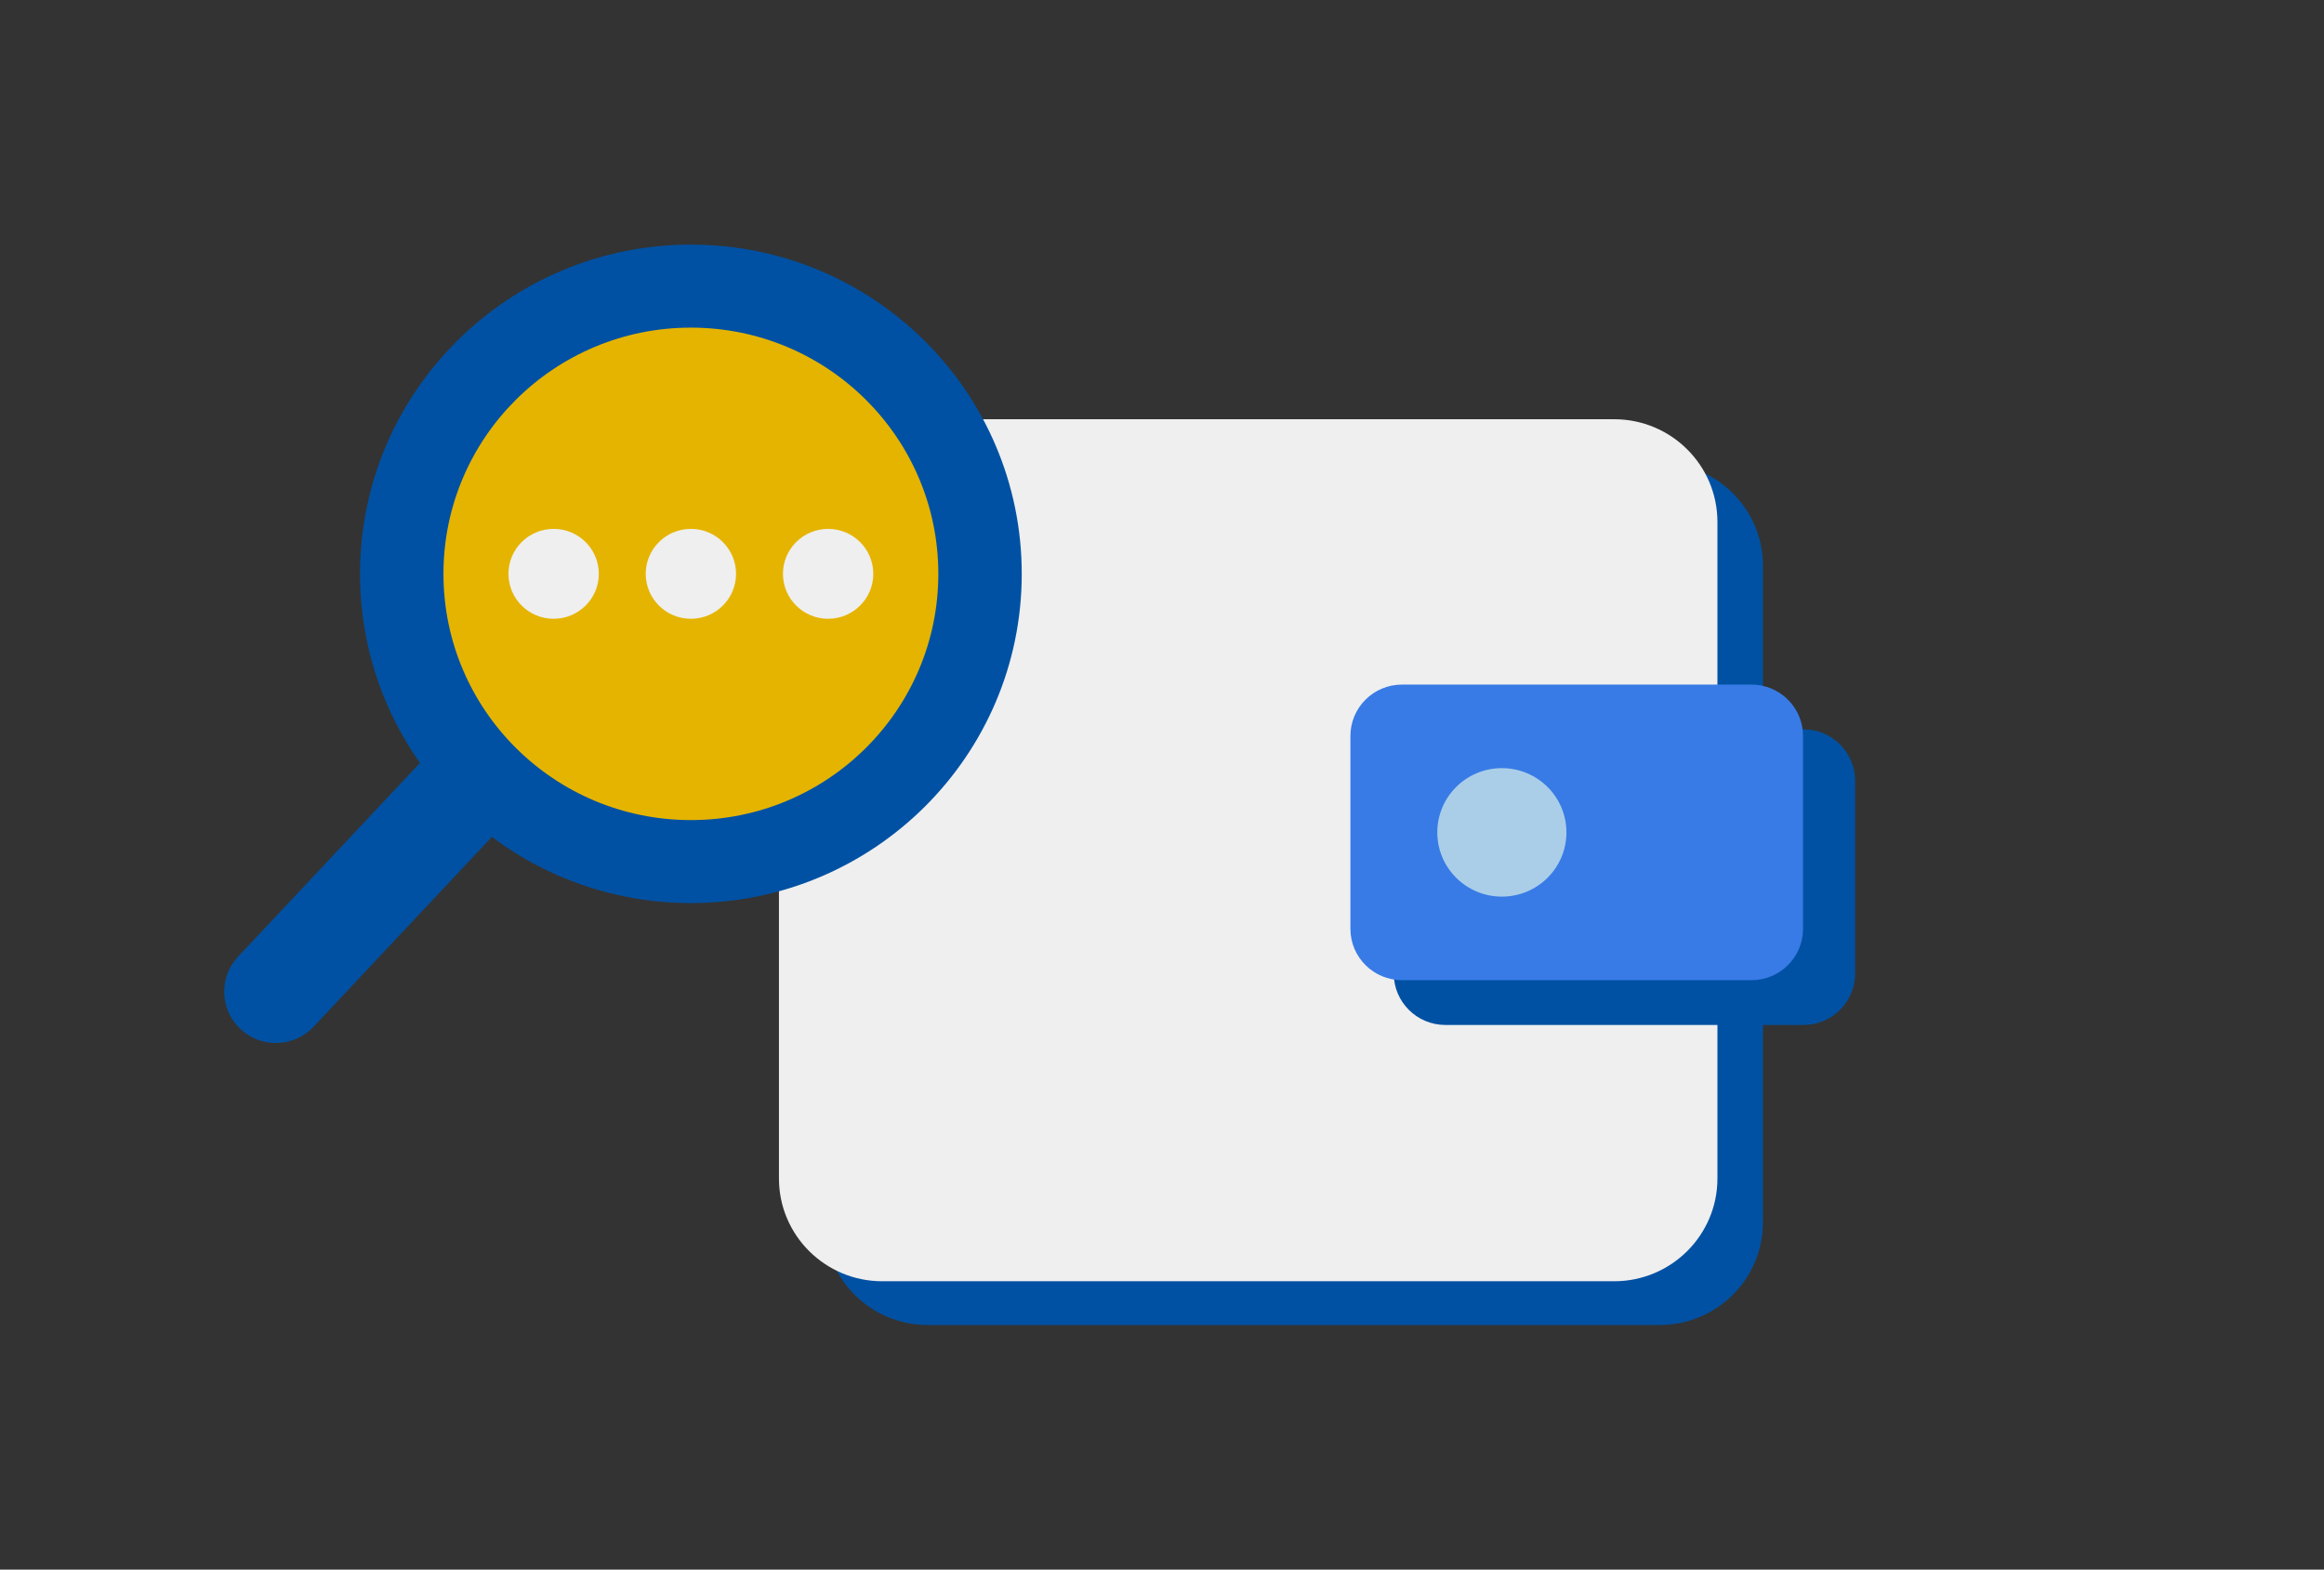 <svg width="114" height="77" viewBox="0 0 114 77" fill="none" xmlns="http://www.w3.org/2000/svg">
<rect x="0" y="0" width="114" height="77" fill="#333333" stroke="none"/>
<g clip-path="url(#clip0_1412_2452)">
<path d="M81.413 22.714H45.51C42.712 22.714 40.444 24.971 40.444 27.755V59.959C40.444 62.743 42.712 65 45.51 65H81.413C84.211 65 86.479 62.743 86.479 59.959V27.755C86.479 24.971 84.211 22.714 81.413 22.714Z" fill="#0051A3"/>
<path d="M79.18 20.566H43.276C40.478 20.566 38.21 22.823 38.21 25.608V57.811C38.21 60.596 40.478 62.853 43.276 62.853H79.18C81.977 62.853 84.246 60.596 84.246 57.811V25.608C84.246 22.823 81.977 20.566 79.18 20.566Z" fill="#EFEFEF"/>
<path d="M88.467 35.779H70.902C69.503 35.779 68.369 36.908 68.369 38.3V47.76C68.369 49.152 69.503 50.281 70.902 50.281H88.467C89.866 50.281 91 49.152 91 47.76V38.3C91 36.908 89.866 35.779 88.467 35.779Z" fill="#0051A3"/>
<path d="M85.912 33.583H68.775C67.376 33.583 66.242 34.712 66.242 36.104V45.564C66.242 46.956 67.376 48.084 68.775 48.084H85.912C87.311 48.084 88.445 46.956 88.445 45.564V36.104C88.445 34.712 87.311 33.583 85.912 33.583Z" fill="#387BE6"/>
<path d="M73.671 43.985C75.421 43.985 76.839 42.574 76.839 40.834C76.839 39.093 75.421 37.682 73.671 37.682C71.922 37.682 70.504 39.093 70.504 40.834C70.504 42.574 71.922 43.985 73.671 43.985Z" fill="#AACEE8"/>
<path d="M26.346 31.308L11.682 46.925C10.726 47.942 10.781 49.537 11.803 50.488C12.825 51.438 14.428 51.384 15.383 50.367L30.048 34.75C31.003 33.733 30.949 32.138 29.927 31.187C28.904 30.237 27.302 30.291 26.346 31.308Z" fill="#0051A3"/>
<path d="M33.89 44.301C42.854 44.301 50.12 37.071 50.12 28.151C50.12 19.231 42.854 12 33.89 12C24.927 12 17.661 19.231 17.661 28.151C17.661 37.071 24.927 44.301 33.89 44.301Z" fill="#0051A3"/>
<path d="M33.89 40.23C40.594 40.23 46.028 34.822 46.028 28.151C46.028 21.48 40.594 16.072 33.89 16.072C27.187 16.072 21.753 21.48 21.753 28.151C21.753 34.822 27.187 40.23 33.89 40.23Z" fill="#E5B400"/>
<path d="M27.158 30.355C28.382 30.355 29.374 29.368 29.374 28.15C29.374 26.933 28.382 25.945 27.158 25.945C25.934 25.945 24.942 26.933 24.942 28.15C24.942 29.368 25.934 30.355 27.158 30.355Z" fill="#EFEFEF"/>
<path d="M33.89 30.355C35.114 30.355 36.106 29.368 36.106 28.15C36.106 26.933 35.114 25.945 33.89 25.945C32.667 25.945 31.675 26.933 31.675 28.15C31.675 29.368 32.667 30.355 33.89 30.355Z" fill="#EFEFEF"/>
<path d="M40.623 30.355C41.846 30.355 42.838 29.368 42.838 28.15C42.838 26.933 41.846 25.945 40.623 25.945C39.399 25.945 38.407 26.933 38.407 28.15C38.407 29.368 39.399 30.355 40.623 30.355Z" fill="#EFEFEF"/>
</g>
<defs>
<clipPath id="clip0_1412_2452">
<rect width="80" height="53" fill="white" transform="translate(11 12)"/>
</clipPath>
</defs>
</svg>

